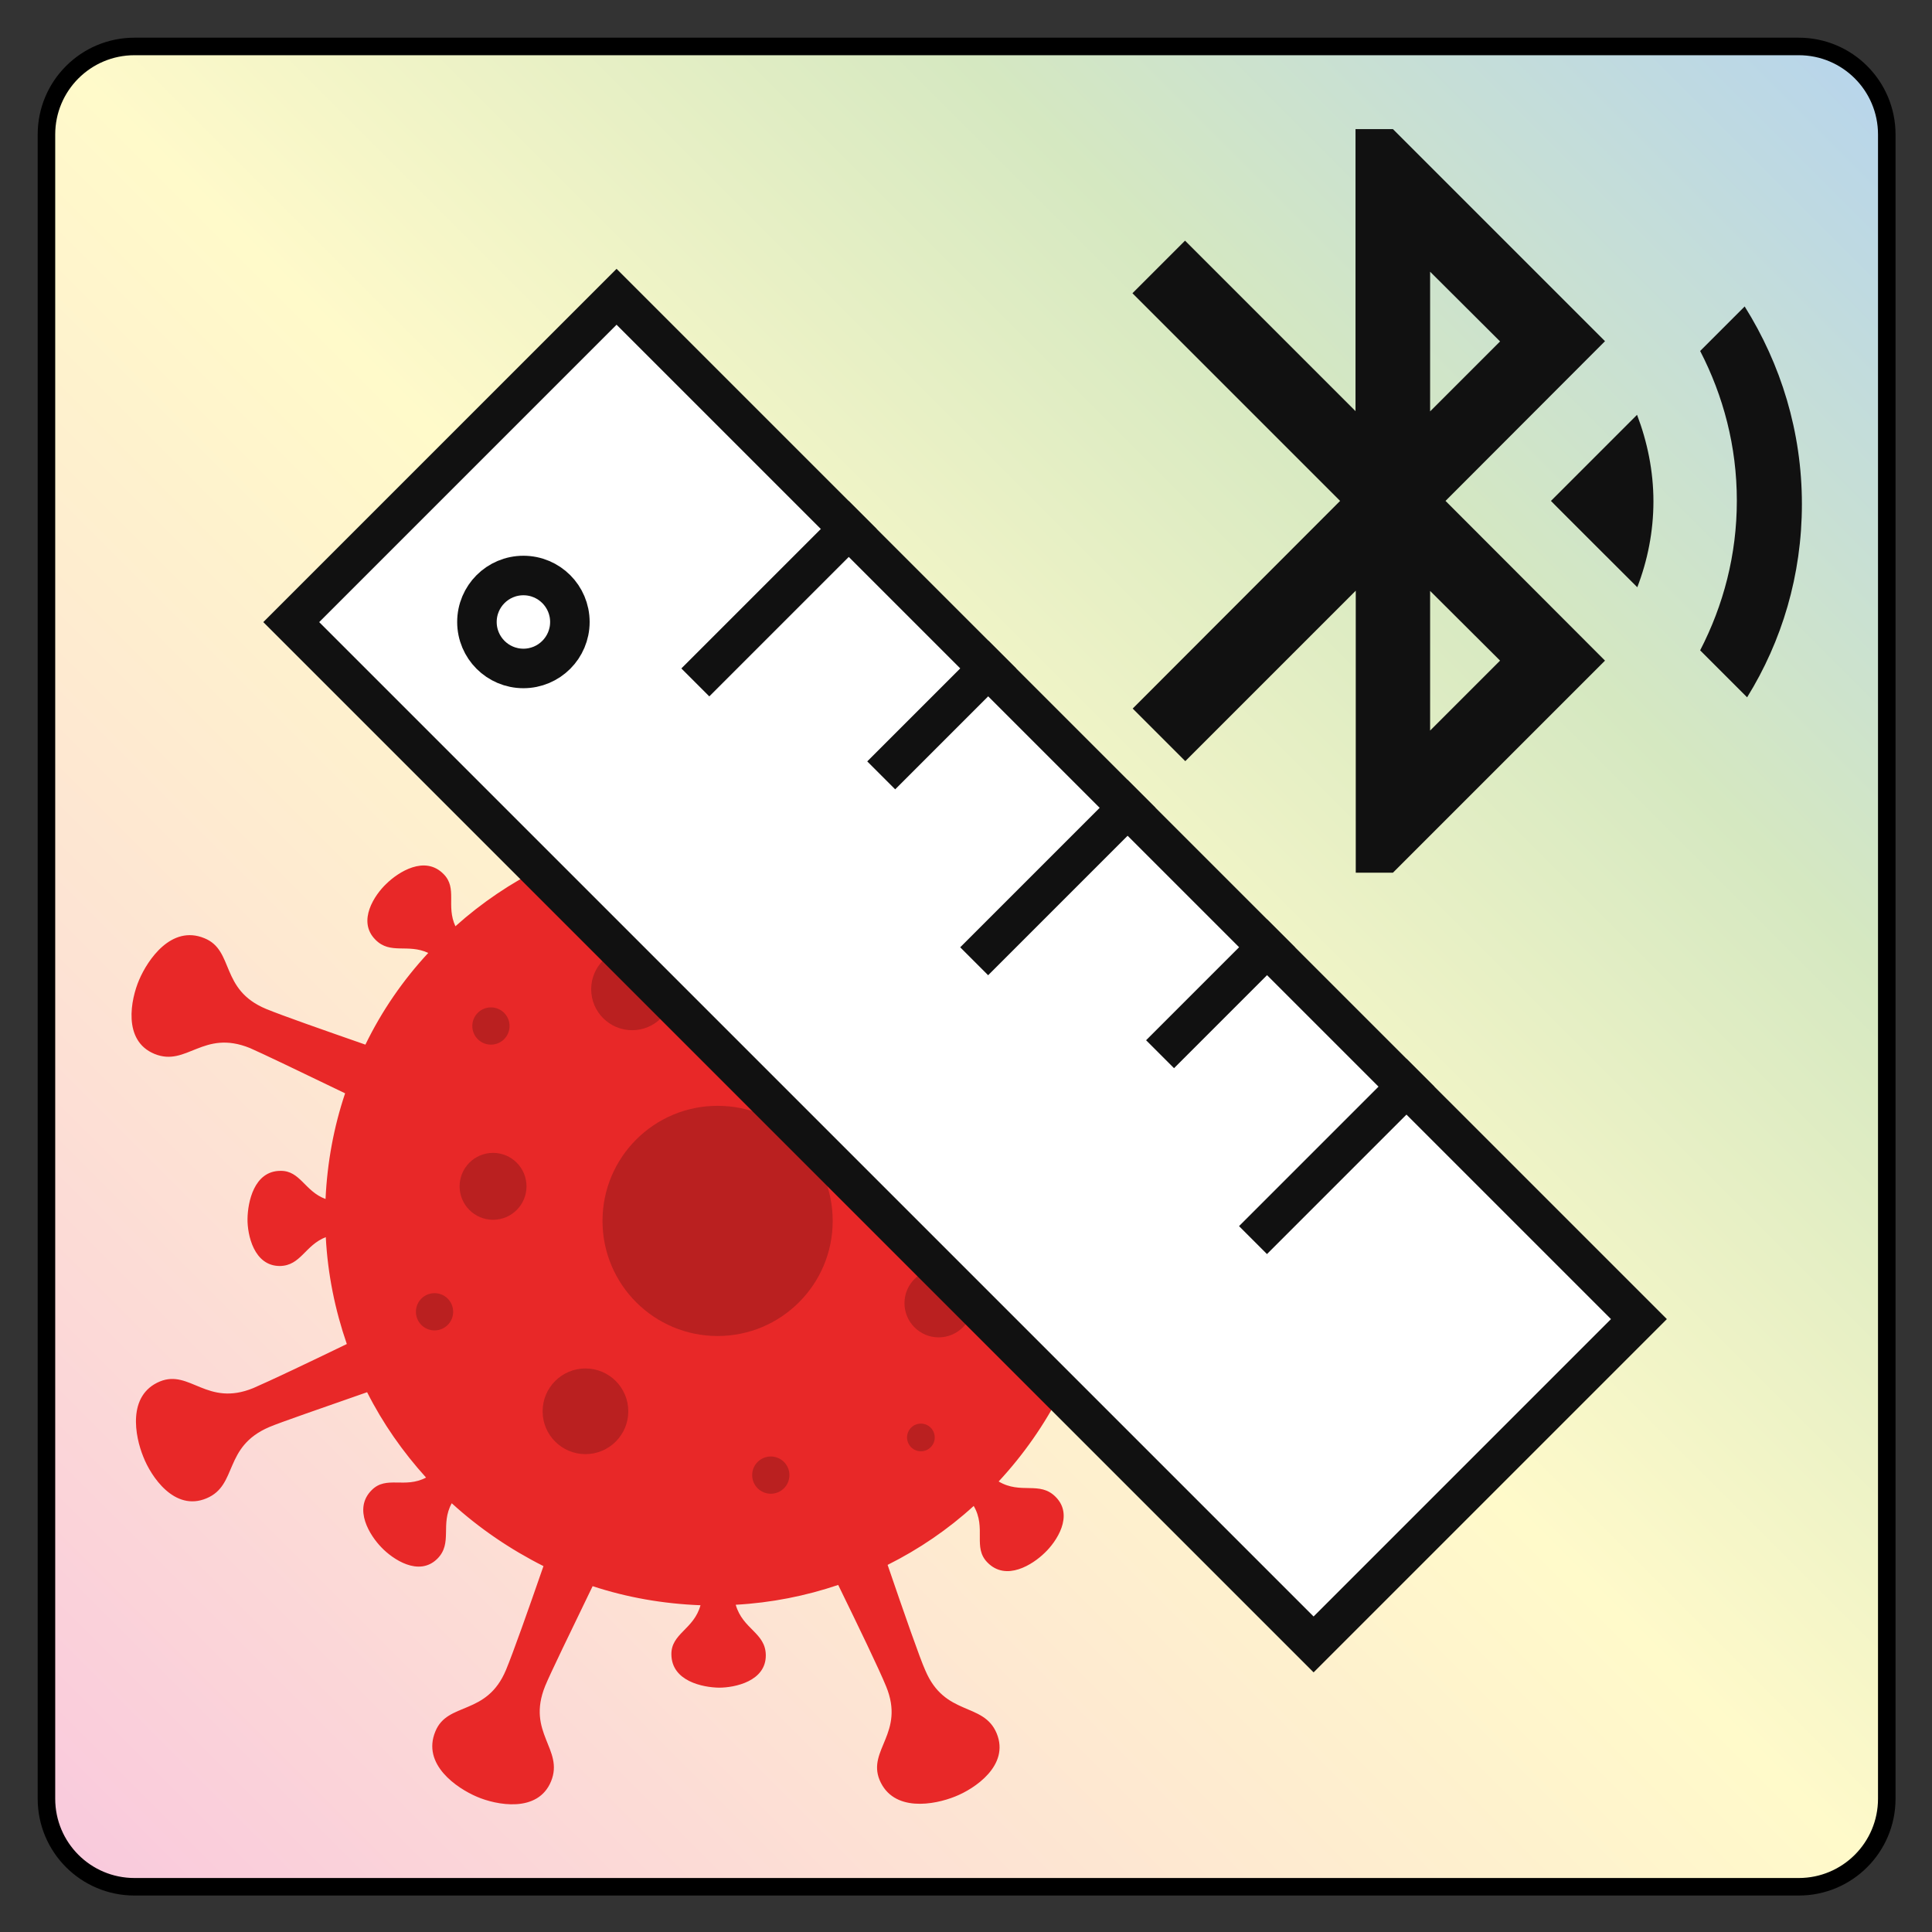 <svg xmlns="http://www.w3.org/2000/svg" role="img" xmlns:xlink="http://www.w3.org/1999/xlink" viewBox="-17.19 -17.19 789.88 789.88"><rect x="-17.19" y="-17.19" width="789.88" height="789.88" fill="#333333" stroke="none"/><title>GAEN Explorer logo</title><style>svg {enable-background:new 0 0 756 756}</style><style>.st4{fill-rule:evenodd;clip-rule:evenodd}</style><g><defs><path id="SVGID_1_" d="M718.2,754.2H37.8c-19.9,0-36-16.1-36-36V37.8c0-19.9,16.1-36,36-36h680.4c19.9,0,36,16.1,36,36v680.4 C754.2,738.1,738.1,754.2,718.2,754.2z"/></defs><clipPath id="SVGID_2_"><use overflow="visible" xlink:href="#SVGID_1_"/></clipPath><g clip-path="url(#SVGID_2_)"><linearGradient id="SVGID_3_" x1="757.5" x2="0" y1="758" y2=".5" gradientTransform="matrix(1 0 0 -1 0 758)" gradientUnits="userSpaceOnUse"><stop offset="0" stop-color="#b6d4ee"/><stop offset=".253" stop-color="#d5e8c1"/><stop offset=".5" stop-color="#fffaca"/><stop offset=".758" stop-color="#fde1d4"/><stop offset=".989" stop-color="#f9c9dd"/></linearGradient><path fill="url(#SVGID_3_)" d="M0 0H757.5V757.5H0z"/><g><g><path fill="#e82828" fill-rule="evenodd" d="M167.5,597.4c-4.8,8.7,0.5,16.3-5.9,22.7c-7.6,7.5-18.3,0.1-22.8-4.6c-4.7-4.8-11.8-15.8-4-23.5 c6-6,13.5-0.5,22.2-5.1c-9.5-10.5-17.7-22.2-24.1-34.9c-18.3,6.4-35.4,12.3-39.9,14.2c-19.1,8.1-12.8,23.8-25.8,29.2 c-13.1,5.5-22.7-9-25.8-17c-3.4-8.3-6.7-25.2,6.8-30.8c12.3-5,19.2,10.5,38.2,2.7c6.7-2.9,22.1-10.2,38.2-18 c-4.8-13.9-7.8-28.5-8.6-43.7c-8.5,3.3-10.2,11.7-18.8,11.8c-10.6,0-13.3-12.8-13.2-19.3c0.1-6.7,2.6-19.6,13.5-19.6 c8.1-0.1,9.9,8.4,18.4,11.5c0.7-15,3.4-29.5,8-43.2c-17.8-8.6-34.5-16.6-38.9-18.5c-19.2-7.8-25.8,7.8-39,2.4 s-9.7-22.4-6.3-30.3c3.5-8.2,13.2-22.6,26.7-17c12.3,5,6.2,21,25.2,28.9c6.8,2.8,23.4,8.6,40.6,14.6 c6.7-13.8,15.4-26.4,25.7-37.5c-8.4-3.9-15.5,0.8-21.6-5.4c-7.6-7.6-0.3-18.4,4.5-22.9c4.8-4.7,15.7-11.8,23.4-3.9 c5.7,5.8,0.9,12.9,4.8,21.3c10.7-9.6,22.7-17.7,35.6-24.1c-6.5-18.5-12.5-35.9-14.3-40.4c-8.1-19.1-23.8-12.8-29.2-25.8 c-5.4-13.1,9.1-22.7,17-25.8c8.4-3.4,25.3-6.6,30.9,6.8c5,12.3-10.5,19.2-2.7,38.2c2.9,6.8,10.4,22.5,18.2,38.9 c13.6-4.5,27.9-7.3,42.8-8.1c-3-9.2-11.8-10.7-11.9-19.7c-0.1-10.7,12.7-13.3,19.1-13.3c6.6,0.1,19.4,2.6,19.5,13.6 c0.1,8.4-8.8,10.1-11.8,19.4c15.6,0.8,30.6,3.6,44.7,8.5c8.6-17.9,16.8-34.8,18.6-39.3c7.8-19.2-7.8-25.8-2.4-38.9 c5.4-13.1,22.4-9.7,30.3-6.3c8.2,3.5,22.6,13.2,17,26.7c-5,12.4-21,6.2-28.9,25.2c-2.9,6.9-8.8,23.8-14.9,41.1 c13.1,6.7,25.3,15,35.9,24.9c4.7-8.7-0.6-16.2,5.8-22.5c7.6-7.5,18.3-0.1,22.8,4.6c4.7,4.8,11.8,15.8,4,23.5 c-6,6-13.4,0.7-22.1,5.1c10,11,18.4,23.5,25,37c19.1-6.6,37.3-12.9,42-14.9c19.1-8.1,12.8-23.8,25.8-29.2 c13.1-5.5,22.7,9,25.8,17c3.4,8.3,6.6,25.2-6.8,30.8c-12.3,5-19.2-10.5-38.2-2.7c-7,2.9-23.7,10.8-40.5,19.1 c4.3,12.9,6.8,26.5,7.6,40.7c9.9-2.9,11.2-12.2,20.3-12.3c10.6-0.1,13.3,12.8,13.2,19.2c-0.1,6.7-2.6,19.6-13.5,19.6 c-8.6,0.1-10.2-9.3-19.9-12c-0.6,15.9-3.4,31.1-8.4,45.5c18.5,9,36.4,17.6,41,19.6c19.2,7.8,25.8-7.8,38.9-2.4 c13.1,5.4,9.7,22.4,6.3,30.3c-3.5,8.2-13.2,22.6-26.7,17c-12.4-5-6.2-21-25.2-28.9c-7.1-2.8-24.9-9.1-43-15.4 c-6.8,13.4-15.4,25.7-25.6,36.7c9.1,5.4,16.8-0.3,23.3,6.3c7.6,7.6,0.3,18.4-4.5,22.9c-4.8,4.7-15.7,11.8-23.4,3.9 c-6.1-6.2-0.3-14-5.6-23.1c-10.5,9.6-22.4,17.7-35.2,24.1c6.7,19.6,13.3,38.5,15.4,43.1c8.1,19.1,23.8,12.8,29.2,25.8 c5.4,13.1-9.1,22.7-17,25.8c-8.4,3.4-25.3,6.6-30.9-6.8c-5-12.3,10.5-19.2,2.7-38.2c-2.9-7.1-11.2-24.3-19.6-41.5 c-13.3,4.5-27.4,7.3-41.9,8.1c2.9,10.1,12.2,11.4,12.3,20.6c0.1,10.7-12.7,13.3-19.1,13.3c-6.6-0.1-19.4-2.6-19.5-13.6 c-0.1-8.6,9.2-10.2,11.9-20.1c-15.4-0.6-30.1-3.2-44.1-7.8c-8.9,18.4-17.5,36.1-19.4,40.8c-7.8,19.2,7.8,25.8,2.4,39 c-5.4,13.1-22.4,9.7-30.3,6.3c-8.2-3.5-22.6-13.2-17-26.7c5-12.3,21-6.2,28.9-25.2c2.9-7,9.1-24.5,15.3-42.4 C191.5,616.3,178.8,607.7,167.5,597.4z" clip-rule="evenodd"/><g><g opacity=".2" transform="translate(-3269.79 -3330.1) scale(3.525)"><g id="circle833" transform="translate(636.17 595.185) scale(.432)"><circle cx="820.5" cy="1176.7" r="11.5" class="st4"/></g><g id="circle835" transform="translate(817.472 581.312) scale(.432)"><circle cx="436.3" cy="1157.7" r="30.9" class="st4"/></g><g id="circle837" transform="translate(701.54 791.604) scale(.371)"><circle cx="793.8" cy="708.8" r="12.8" class="st4"/></g><g id="circle839" transform="translate(1235.46 1065.38) scale(.187)"><circle cx="-1090.2" cy="136.9" r="21.2" class="st4"/></g><g id="circle8391" transform="translate(830.801 1185.47) scale(.183)"><circle cx="814.8" cy="-590.4" r="21.2" class="st4"/></g><g id="circle841" transform="translate(618.83 618.83) scale(.432)"><circle cx="910.4" cy="1139.1" r="5" class="st4"/></g><g id="circle8411" transform="translate(1000 822.788) scale(.321)"><circle cx="92" cy="884" r="5" class="st4"/></g><g id="circle8412" transform="translate(353.652 1040.56) scale(.432)"><circle cx="1449.1" cy="42.3" r="5" class="st4"/></g><g id="circle8413" transform="translate(300.196 771.909) scale(.432)"><circle cx="1557.7" cy="740.9" r="5" class="st4"/></g><g id="circle843" transform="translate(1222.74 1217.1) scale(.227)"><circle cx="-851.9" cy="-671.1" r="12.8" class="st4"/></g><g id="circle845" transform="translate(834.516 979.057) scale(.331)"><circle cx="548.6" cy="210.1" r="8.7" class="st4"/></g></g></g></g><g><path fill="#111" d="M652.2,222.9c4.2-10.9,6.6-22.8,6.6-35.1c0-12.4-2.5-24.4-6.7-35.4l-35.2,35.2 C616.7,187.5,652.2,222.9,652.2,222.9z M719.5,188.9c0-29.6-8.6-57.2-23.4-80.8l-18.2,18.2c9.5,18.4,15,39,15,61.2 s-5.5,42.8-15,61.2l19.2,19.2C711.3,245,719.5,218,719.5,188.9z M573.8,187.6l65.2-65.3l-86.7-86.7H537v115.3l-69.7-69.7 l-21.5,21.5l84.9,84.9l-84.8,84.9l21.5,21.5l69.7-69.7v115.3h15.2l86.7-86.7C639.1,253,573.8,187.6,573.8,187.6z M567.5,224.4 l28.6,28.5l-28.6,28.6V224.4z M567.5,151V93.9l28.6,28.5L567.5,151z"/></g><g stroke="#111" stroke-linecap="square" stroke-miterlimit="10" stroke-width="16.157"><path fill="#fff" d="M283.3 84.1H471.4V675.2H283.3z" transform="rotate(-45.001 377.338 379.613)"/><circle cx="196.8" cy="237.1" r="19" fill="#fff"/><path fill="none" d="M386.8 370.1L443.8 313.1M462.8 408.1L500.8 370.1M272.8 256.1L329.8 199.1M348.8 294.1L386.8 256.1M500.8 484.1L557.8 427.1"/></g></g></g></g><path fill="none" stroke="#000" stroke-miterlimit="10" stroke-width="7.166" d="M718.2,754.2H37.8c-19.9,0-36-16.1-36-36V37.8c0-19.9,16.1-36,36-36h680.4c19.9,0,36,16.1,36,36v680.4	C754.2,738.1,738.1,754.2,718.2,754.2z"/></svg>